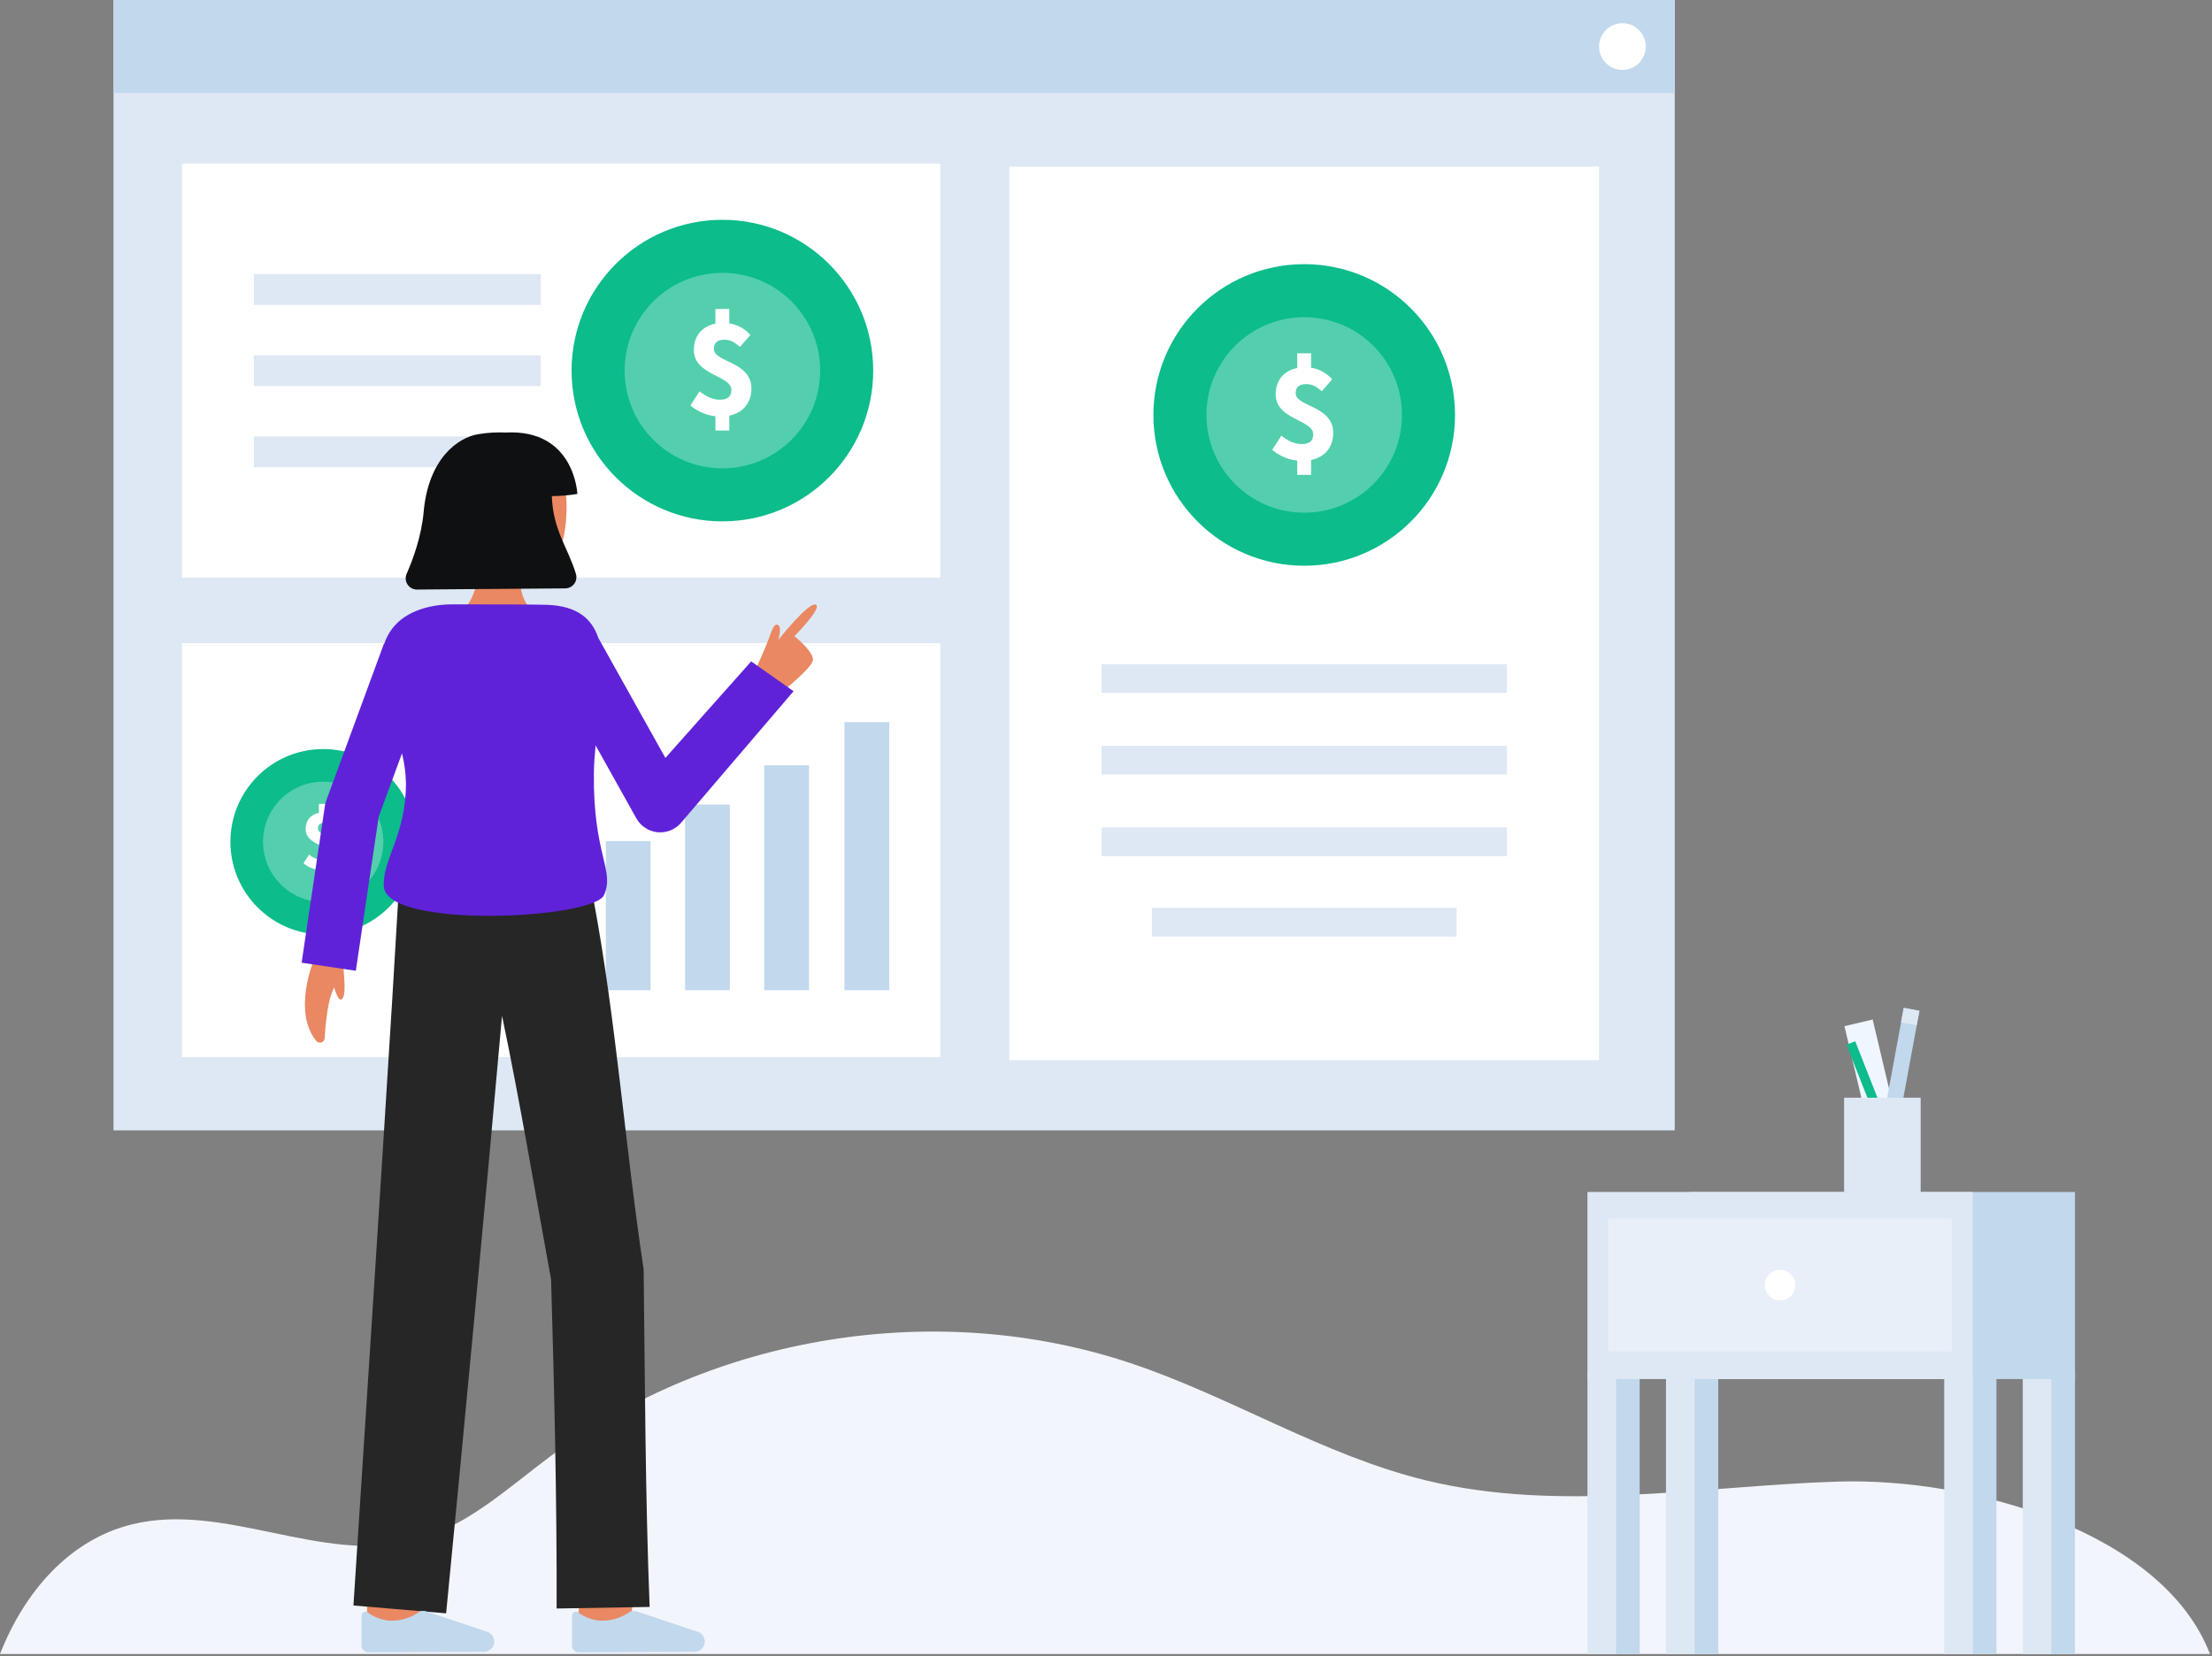 <svg width="880" height="659" viewBox="0 0 880 659" fill="none" xmlns="http://www.w3.org/2000/svg">
<rect x="0" y="0" width="880" height="659" fill="#808080" stroke="none"/>
<g clip-path="url(#clip0_1_3045)">
<path d="M745.01 405.674L733.776 408.33L747.86 467.9L759.094 465.244L745.01 405.674Z" fill="#F0F6FF"/>
<path d="M757.369 401.054L747.724 453.341L753.961 454.491L763.606 402.204L757.369 401.054Z" fill="#C1D8ED"/>
<path d="M757.375 401.037L756.277 406.804L762.507 407.99L763.605 402.222L757.375 401.037Z" fill="#DEE8F5"/>
<path d="M738.061 414.335L734.598 415.699L754.808 467L758.271 465.636L738.061 414.335Z" fill="#0CBC8B"/>
<path d="M764.099 436.789H733.634V475.725H764.099V436.789Z" fill="#DEE8F5"/>
<path d="M879.19 658.153H0C9.634 633.586 27.424 612.745 52.5 606.563C89.186 597.531 128.011 622.363 164.616 613.028C185.416 607.728 201.786 592.283 218.99 579.458C283.896 531.064 372.837 516.766 449.649 542.375C489.794 555.757 526.375 579.158 567.5 589.111C620.679 601.982 676.292 591.311 730.979 589.549C784.24 587.835 860.553 609.537 879.19 658.153Z" fill="#F3F5FD"/>
<path d="M666.257 0H45.17V449.786H666.257V0Z" fill="#DEE8F5"/>
<path d="M374.049 65.134H72.415V229.855H374.049V65.134Z" fill="white"/>
<path d="M215.144 109.07H100.975V121.315H215.144V109.07Z" fill="#DEE8F5"/>
<path d="M215.144 141.372H100.975V153.617H215.144V141.372Z" fill="#DEE8F5"/>
<path d="M215.144 173.674H100.975V185.919H215.144V173.674Z" fill="#DEE8F5"/>
<path d="M374.049 255.889H72.415V420.61H374.049V255.889Z" fill="white"/>
<path d="M195.778 309.669H177.979V394.006H195.778V309.669Z" fill="#C1D8ED"/>
<path d="M290.332 320.139H272.533V394.004H290.332V320.139Z" fill="#C1D8ED"/>
<path d="M227.296 287.355H209.497V394.005H227.296V287.355Z" fill="#C1D8ED"/>
<path d="M258.814 334.678H241.015V394.005H258.814V334.678Z" fill="#C1D8ED"/>
<path d="M321.849 304.526H304.05V394.006H321.849V304.526Z" fill="#C1D8ED"/>
<path d="M353.76 287.355H335.961V394.005H353.76V287.355Z" fill="#C1D8ED"/>
<path d="M636.159 66.351H401.55V421.826H636.159V66.351Z" fill="white"/>
<path d="M599.463 264.273H438.246V275.701H599.463V264.273Z" fill="#DEE8F5"/>
<path d="M599.463 296.763H438.246V308.191H599.463V296.763Z" fill="#DEE8F5"/>
<path d="M599.463 329.252H438.246V340.68H599.463V329.252Z" fill="#DEE8F5"/>
<path d="M579.463 361.252H458.246V372.68H579.463V361.252Z" fill="#DEE8F5"/>
<path d="M518.855 225.112C551.992 225.112 578.855 198.249 578.855 165.112C578.855 131.975 551.992 105.112 518.855 105.112C485.718 105.112 458.855 131.975 458.855 165.112C458.855 198.249 485.718 225.112 518.855 225.112Z" fill="#0CBC8B"/>
<g opacity="0.29">
<path d="M518.855 204.008C540.337 204.008 557.751 186.594 557.751 165.112C557.751 143.63 540.337 126.216 518.855 126.216C497.373 126.216 479.959 143.63 479.959 165.112C479.959 186.594 497.373 204.008 518.855 204.008Z" fill="white"/>
</g>
<path d="M506.124 179.005L509.752 173.379C512.628 175.579 515.143 176.706 517.819 176.706C521.025 176.706 522.436 175.376 522.436 172.801C522.436 166.98 507.502 167.085 507.502 156.876C507.502 150.313 512.048 146.133 519.217 146.133C521.253 146.104 523.271 146.518 525.131 147.347C526.991 148.176 528.648 149.399 529.987 150.933L525.825 155.7C523.769 153.83 522.025 152.845 519.663 152.845C516.941 152.845 515.463 153.945 515.463 156.484C515.463 161.879 530.397 161.408 530.397 172.223C530.397 178.723 526.097 183.418 517.817 183.418C513.531 183.321 509.405 181.765 506.124 179.005ZM516.074 140.588H521.593V148.736H516.074V140.588ZM516.074 180.022H521.593V188.962H516.074V180.022Z" fill="white"/>
<path d="M287.393 207.461C320.53 207.461 347.393 180.598 347.393 147.461C347.393 114.324 320.53 87.461 287.393 87.461C254.256 87.461 227.393 114.324 227.393 147.461C227.393 180.598 254.256 207.461 287.393 207.461Z" fill="#0CBC8B"/>
<g opacity="0.29">
<path d="M287.393 186.357C308.875 186.357 326.289 168.943 326.289 147.461C326.289 125.979 308.875 108.565 287.393 108.565C265.911 108.565 248.497 125.979 248.497 147.461C248.497 168.943 265.911 186.357 287.393 186.357Z" fill="white"/>
</g>
<path d="M274.662 161.354L278.291 155.728C281.167 157.928 283.682 159.055 286.357 159.055C289.564 159.055 290.974 157.725 290.974 155.15C290.974 149.329 276.04 149.434 276.04 139.225C276.04 132.662 280.586 128.482 287.755 128.482C289.791 128.452 291.809 128.866 293.669 129.695C295.529 130.524 297.186 131.748 298.525 133.282L294.364 138.049C292.307 136.179 290.564 135.194 288.202 135.194C285.48 135.194 284.002 136.294 284.002 138.833C284.002 144.233 298.936 143.757 298.936 154.572C298.936 161.072 294.636 165.767 286.356 165.767C282.069 165.671 277.944 164.114 274.662 161.354ZM284.613 122.938H290.132V131.085H284.613V122.938ZM284.613 162.371H290.132V171.311H284.613V162.371Z" fill="white"/>
<path d="M128.572 371.873C148.955 371.873 165.479 355.349 165.479 334.966C165.479 314.583 148.955 298.059 128.572 298.059C108.189 298.059 91.665 314.583 91.665 334.966C91.665 355.349 108.189 371.873 128.572 371.873Z" fill="#0CBC8B"/>
<g opacity="0.29">
<path d="M128.572 358.891C141.785 358.891 152.497 348.179 152.497 334.966C152.497 321.753 141.785 311.041 128.572 311.041C115.359 311.041 104.647 321.753 104.647 334.966C104.647 348.179 115.359 358.891 128.572 358.891Z" fill="white"/>
</g>
<path d="M120.741 343.512L122.973 340.051C124.347 341.276 126.097 341.997 127.935 342.098C129.907 342.098 130.775 341.28 130.775 339.698C130.775 336.117 121.589 336.182 121.589 329.898C121.589 325.861 124.389 323.29 128.795 323.29C130.047 323.272 131.289 323.526 132.433 324.036C133.577 324.546 134.596 325.299 135.42 326.242L132.86 329.174C132.377 328.643 131.793 328.214 131.142 327.913C130.491 327.611 129.786 327.443 129.069 327.418C127.395 327.418 126.487 328.093 126.487 329.657C126.487 332.975 135.673 332.685 135.673 339.337C135.673 343.337 133.029 346.224 127.935 346.224C125.298 346.166 122.76 345.209 120.741 343.512ZM126.862 319.881H130.262V324.893H126.862V319.881ZM126.862 344.137H130.262V349.637H126.862V344.137Z" fill="white"/>
<path d="M666.257 0H45.17V37.051H666.257V0Z" fill="#C1D8ED"/>
<path d="M645.455 27.822C650.589 27.822 654.751 23.66 654.751 18.526C654.751 13.392 650.589 9.23 645.455 9.23C640.321 9.23 636.159 13.392 636.159 18.526C636.159 23.66 640.321 27.822 645.455 27.822Z" fill="white"/>
<path d="M182.985 243.473C182.985 243.473 191.027 240.019 191.027 218.892L207.192 217.245C207.192 217.245 203.86 235.913 211.426 242.545L182.985 243.473Z" fill="#E98862"/>
<path d="M182.66 210.013C183.24 216.471 186.22 222.785 191.668 225.302C197.591 228.234 204.141 229.672 210.747 229.491C228.295 229.491 228.097 189.573 220.447 181.191C212.797 172.809 188.115 175.697 184.105 188.332C182.036 194.871 182.107 203.867 182.66 210.013Z" fill="#E98862"/>
<path d="M219.528 197.409C222.934 197.383 226.333 197.096 229.696 196.552C229.696 196.552 228.666 170.63 201.137 172.108C197.562 171.945 193.98 172.156 190.449 172.738C182.175 174.007 170.444 182.467 168.549 203.638C167.681 213.351 164.332 222.507 161.778 228.304C161.476 228.984 161.349 229.73 161.408 230.472C161.466 231.214 161.71 231.93 162.115 232.554C162.521 233.178 163.076 233.692 163.73 234.047C164.384 234.403 165.116 234.589 165.861 234.59L224.84 234.122C225.538 234.123 226.226 233.96 226.849 233.647C227.472 233.334 228.014 232.88 228.43 232.32C228.846 231.76 229.125 231.111 229.245 230.424C229.365 229.736 229.323 229.031 229.121 228.363C225.916 217.738 220.049 211.226 219.528 197.409Z" fill="#0F1011"/>
<path d="M250.691 646.678L229.838 644.198C230.777 636.305 231.838 626.824 231.91 625.27C231.91 625.37 231.91 625.452 231.91 625.515H252.91C252.906 626.144 252.906 628.06 250.691 646.678Z" fill="#E98862"/>
<path d="M167.016 649.188L146.016 649.12C146.016 649.12 146.086 627.435 146.086 625.515H167.086C167.086 627.441 167.016 649.188 167.016 649.188Z" fill="#E98862"/>
<path d="M221.444 640.047L258.444 639.417C256.706 595.385 256.6 549.198 256.058 505.06C248.838 457.486 245.035 405.244 236.123 358.011L235.856 358.09L235.074 352.76L159 348.06C159 348.06 156.8 385.341 156.04 397.76C152.333 458.041 145.131 569.708 140.612 638.846L177.48 641.961C184.12 574.175 193.4 475.4 199.723 404.194C206.984 438.863 212.923 474.762 219.237 509.134C220.5 552.169 221.562 597.149 221.444 640.047Z" fill="#262626"/>
<path d="M192.544 657.31C193.083 657.308 193.617 657.199 194.115 656.99C194.612 656.781 195.064 656.477 195.443 656.093C195.823 655.71 196.123 655.256 196.328 654.757C196.532 654.257 196.635 653.722 196.633 653.183C196.633 653.083 196.628 652.983 196.621 652.883C196.56 652.103 196.277 651.356 195.806 650.731C195.335 650.106 194.695 649.628 193.962 649.354L169.519 641.168C169.046 641.011 168.544 640.958 168.048 641.013C167.552 641.068 167.074 641.23 166.647 641.487C163.287 643.818 159.267 645.01 155.179 644.887C151.995 644.661 148.939 643.544 146.359 641.665C146.132 641.479 145.857 641.361 145.566 641.325C145.275 641.29 144.98 641.337 144.715 641.463C144.45 641.589 144.226 641.788 144.07 642.036C143.914 642.284 143.831 642.572 143.832 642.865V654.817C143.832 655.527 144.114 656.208 144.616 656.711C145.119 657.213 145.8 657.495 146.51 657.495H146.52L192.544 657.31Z" fill="#C1D8ED"/>
<path d="M276.278 657.31C276.817 657.308 277.351 657.199 277.848 656.99C278.345 656.782 278.797 656.477 279.176 656.094C279.556 655.711 279.857 655.257 280.061 654.758C280.265 654.259 280.368 653.724 280.366 653.185C280.366 653.085 280.366 652.985 280.354 652.885C280.293 652.105 280.011 651.358 279.54 650.733C279.069 650.108 278.429 649.63 277.696 649.356L253.253 641.17C252.78 641.013 252.278 640.96 251.782 641.015C251.286 641.07 250.808 641.232 250.381 641.489C247.021 643.82 243.001 645.012 238.913 644.889C235.729 644.663 232.673 643.546 230.093 641.667C229.866 641.481 229.591 641.363 229.3 641.327C229.009 641.291 228.713 641.339 228.448 641.464C228.183 641.59 227.959 641.789 227.803 642.037C227.646 642.286 227.564 642.574 227.565 642.867V654.819C227.565 655.529 227.847 656.21 228.349 656.713C228.852 657.215 229.533 657.497 230.243 657.497H230.254L276.278 657.31Z" fill="#C1D8ED"/>
<path d="M136.6 384.1C136.6 387.081 138.174 397.043 135.643 397.755C134.125 398.182 132.333 390.755 132.333 390.755" fill="#E98862"/>
<path d="M124.655 382.533C124.655 382.533 116.391 402.647 125.817 414.202C126.057 414.496 126.381 414.711 126.745 414.818C127.109 414.925 127.498 414.92 127.859 414.803C128.22 414.687 128.538 414.464 128.771 414.163C129.003 413.863 129.14 413.5 129.163 413.121C129.621 405.33 131.192 389.326 136.329 391.196V378.632" fill="#E98862"/>
<path d="M311 275.369C311 275.369 322.542 266.201 323.358 262.908C324.174 259.615 316.046 253.138 316.046 253.138C316.046 253.138 326.854 242.238 324.699 240.664C322.156 238.799 309.614 254.646 309.614 254.646C309.614 254.646 311.387 248.946 309.178 248.571C308.271 248.417 307.552 249.308 306.132 253.343C304.514 257.943 301.28 264.858 301.28 264.858L311 275.369Z" fill="#E98862"/>
<path d="M298.846 263.18L264.708 301.587L238.008 253.793C235.48 246.242 229.725 241.184 217.985 240.68C213.97 240.508 194.379 240.48 180.036 240.48C170.399 240.48 162.488 243.437 157.92 248.006C155.618 250.274 153.896 253.062 152.899 256.135L152.761 256.084L129.807 318.5C129.549 319.2 129.364 319.924 129.255 320.662L119.991 383.076L141.559 386.276L150.659 324.976L159.929 299.769C160.895 303.643 161.422 307.614 161.502 311.606C161.502 332.606 152.002 342.024 152.702 352.801C153.802 369.746 236.13 365.743 240.325 356.118C244.644 346.191 235.878 340.076 236.262 307.608C236.303 304.075 236.577 300.378 236.952 296.615L253.152 325.615C254 327.134 255.199 328.428 256.649 329.389C258.1 330.35 259.759 330.95 261.488 331.138C263.218 331.327 264.967 331.099 266.591 330.473C268.214 329.847 269.664 328.842 270.819 327.541L315.703 275.041L298.846 263.18Z" fill="#5F22D9"/>
<path d="M652.311 546.057H640.916V658.153H652.311V546.057Z" fill="#C1D8ED"/>
<path d="M642.933 546.057H631.538V658.153H642.933V546.057Z" fill="#DEE8F5"/>
<path d="M794.241 546.057H782.846V658.153H794.241V546.057Z" fill="#C1D8ED"/>
<path d="M784.863 546.057H773.468V658.153H784.863V546.057Z" fill="#DEE8F5"/>
<path d="M683.564 546.057H672.169V658.153H683.564V546.057Z" fill="#C1D8ED"/>
<path d="M674.186 546.057H662.791V658.153H674.186V546.057Z" fill="#DEE8F5"/>
<path d="M825.494 546.057H814.099V658.153H825.494V546.057Z" fill="#C1D8ED"/>
<path d="M816.116 546.057H804.721V658.153H816.116V546.057Z" fill="#DEE8F5"/>
<path d="M825.494 474.304H672.24V548.745H825.494V474.304Z" fill="#C1D8ED"/>
<path d="M784.792 474.304H631.538V548.745H784.792V474.304Z" fill="#DEE8F5"/>
<g opacity="0.53">
<path d="M776.547 484.886H639.783V537.833H776.547V484.886Z" fill="#F3F5FD"/>
</g>
<path d="M708.165 517.434C711.52 517.434 714.239 514.715 714.239 511.36C714.239 508.005 711.52 505.286 708.165 505.286C704.81 505.286 702.091 508.005 702.091 511.36C702.091 514.715 704.81 517.434 708.165 517.434Z" fill="white"/>
</g>
<defs>
<clipPath id="clip0_1_3045">
<rect width="879.19" height="658.153" fill="white"/>
</clipPath>
</defs>
</svg>
